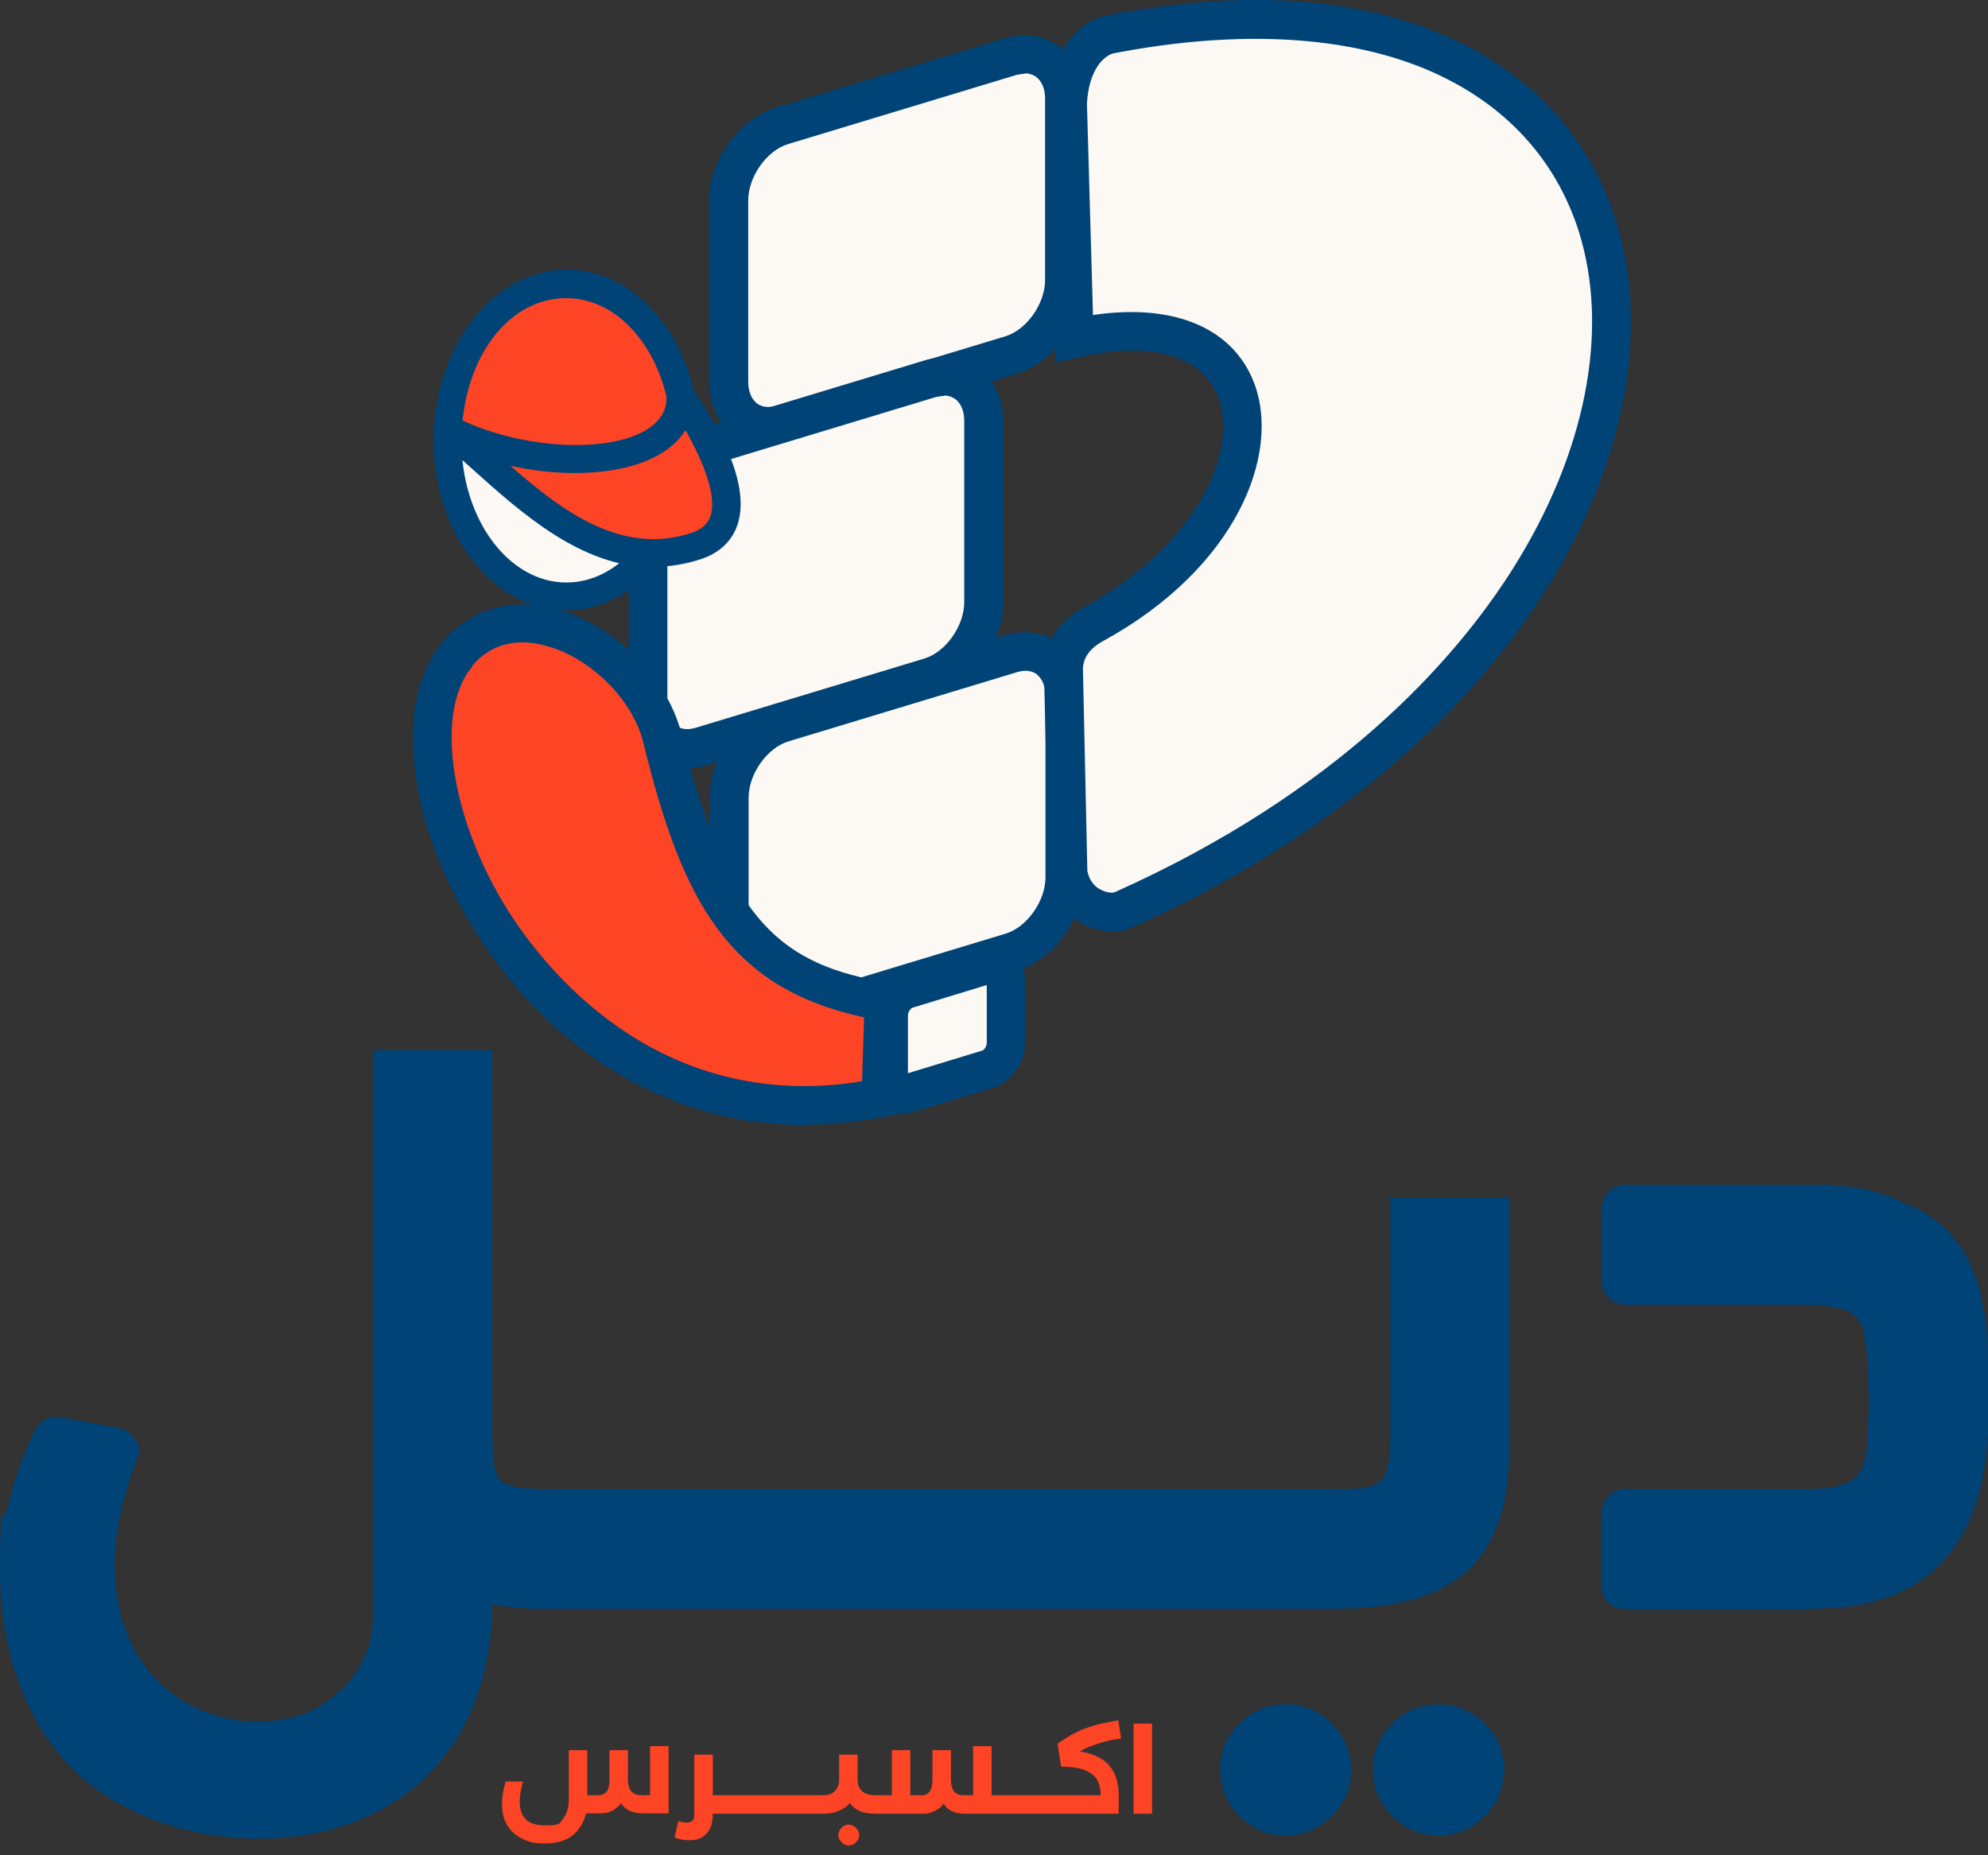 <svg width="180" height="168" viewBox="0 0 180 168" fill="none" xmlns="http://www.w3.org/2000/svg">
<rect x="0" y="0" width="180" height="168" fill="#333333" stroke="none"/>
<path d="M45.565 134.225C46.366 134.808 47.896 134.844 50.445 134.844H120.595C124.966 134.844 125.876 134.844 125.876 129.964V108.438H136.694V130.692C136.694 136.52 135.273 140.271 132.469 142.566C129.664 144.861 125.585 145.698 120.158 145.698H50.263C49.097 145.698 48.005 145.698 46.949 145.589C46.111 145.516 45.31 145.407 44.545 145.261C44.545 151.599 42.505 156.989 38.717 160.741C35.075 164.383 29.83 166.496 23.274 166.496C16.718 166.496 10.235 164.019 6.374 159.976C2.113 155.532 0 149.231 0 142.202C0 135.172 0.255 138.414 0.765 136.228C1.238 134.225 1.967 132.076 2.987 129.818C3.205 129.345 3.533 128.871 4.006 128.58C4.407 128.325 4.917 128.215 5.463 128.325L10.89 129.345C11 129.345 11.109 129.381 11.218 129.454C11.619 129.6 11.983 129.927 12.238 130.292C12.529 130.692 12.675 131.166 12.566 131.639C12.566 131.712 12.529 131.821 12.493 131.894C11.801 133.642 11.291 135.391 10.927 136.993C10.562 138.742 10.38 140.344 10.38 141.728C10.38 146.135 11.801 149.486 13.913 151.817C16.39 154.549 19.887 155.897 23.274 155.897C26.661 155.897 28.81 154.877 30.813 153.092C32.598 151.453 33.764 149.158 33.764 146.354V95.107H44.581V130.073C44.581 132.513 44.8 133.752 45.565 134.298M164.375 145.735H147.147C146.564 145.735 146.018 145.516 145.617 145.116C145.217 144.715 144.998 144.205 144.998 143.586V136.993C144.998 136.411 145.253 135.864 145.654 135.464C146.054 135.063 146.564 134.844 147.183 134.844H163.355C165.722 134.844 167.143 134.589 167.981 133.788C168.709 133.096 169.037 131.931 169.146 130.146H169.073V129.6C169.146 129.162 169.146 128.725 169.183 128.288C169.183 127.815 169.183 127.341 169.183 126.831C169.183 126.686 169.183 126.54 169.183 126.394C169.183 125.047 169.146 123.881 169.037 122.825C168.964 121.805 168.818 120.931 168.636 120.166C168.308 119.438 167.835 118.928 167.07 118.636C166.232 118.309 165.03 118.163 163.391 118.163H147.22C146.637 118.163 146.091 117.908 145.69 117.544C145.289 117.143 145.034 116.597 145.034 116.014V109.421C145.034 108.802 145.289 108.292 145.654 107.892C146.054 107.491 146.564 107.273 147.183 107.273H164.411C166.014 107.273 167.507 107.418 168.855 107.71C170.239 108.001 171.477 108.438 172.57 109.021C175.411 110.113 177.305 112.044 178.434 114.557C179.563 117.034 180 120.057 180 123.408V130.109H179.964C179.709 134.99 178.325 138.887 175.739 141.583C173.189 144.205 169.437 145.662 164.411 145.662L164.375 145.735Z" fill="#004376"/>
<path d="M112.219 164.456C111.053 163.29 110.471 161.906 110.471 160.267C110.471 158.628 111.053 157.244 112.219 156.078C113.384 154.913 114.769 154.33 116.408 154.33C118.047 154.33 119.431 154.913 120.596 156.078C121.762 157.244 122.344 158.628 122.344 160.267C122.344 161.906 121.762 163.29 120.596 164.456C119.431 165.621 118.047 166.204 116.408 166.204C114.769 166.204 113.384 165.621 112.219 164.456Z" fill="#004376"/>
<path d="M126.057 164.456C124.891 163.29 124.309 161.906 124.309 160.267C124.309 158.628 124.891 157.244 126.057 156.078C127.222 154.913 128.606 154.33 130.245 154.33C131.884 154.33 133.269 154.913 134.434 156.078C135.6 157.244 136.182 158.628 136.182 160.267C136.182 161.906 135.6 163.29 134.434 164.456C133.269 165.621 131.884 166.204 130.245 166.204C128.606 166.204 127.222 165.621 126.057 164.456Z" fill="#004376"/>
<path d="M76.196 166.823C76.014 166.641 75.904 166.422 75.904 166.168C75.904 165.913 76.014 165.694 76.196 165.512C76.378 165.33 76.596 165.221 76.851 165.221C77.106 165.221 77.325 165.33 77.507 165.512C77.689 165.694 77.798 165.913 77.798 166.168C77.798 166.422 77.689 166.641 77.507 166.823C77.325 167.005 77.106 167.114 76.851 167.114C76.596 167.114 76.378 167.005 76.196 166.823ZM100.38 159.83C100.999 160.486 101.291 161.396 101.291 162.598V164.237H95.354H93.132H90.874H87.45C86.94 164.237 86.54 164.164 86.212 164.019C85.884 163.873 85.629 163.654 85.447 163.327C85.228 163.618 84.974 163.836 84.646 163.982C84.354 164.128 84.026 164.237 83.662 164.237H79.292C78.126 164.237 77.361 163.909 76.96 163.254C76.706 163.582 76.378 163.8 75.941 163.982C75.54 164.164 75.067 164.237 74.557 164.237H72.335H65.67H64.54C64.54 165.038 64.358 165.621 63.994 166.022C63.63 166.422 63.12 166.641 62.464 166.641C61.809 166.641 61.554 166.568 61.08 166.386L61.408 164.929C61.736 165.002 62.027 165.038 62.209 165.038C62.392 165.038 62.61 164.966 62.719 164.856C62.829 164.747 62.865 164.529 62.865 164.201V158.883H64.54V162.562H65.706H67.928H74.593C74.994 162.562 75.322 162.452 75.576 162.197C75.831 161.943 75.977 161.615 75.977 161.141V158.883H77.653V161.141C77.653 161.578 77.762 161.906 78.017 162.161C78.308 162.452 78.745 162.562 79.364 162.562H80.749V158.482H82.424V162.562H83.48C84.099 162.562 84.427 162.088 84.427 161.141V158.482H86.103V161.141C86.103 161.615 86.212 161.979 86.394 162.234C86.576 162.452 86.868 162.562 87.268 162.562H88.106V158.118H89.781V162.562H90.947H93.169H95.39H99.652C99.652 161.615 99.36 160.959 98.741 160.558C98.122 160.158 97.248 159.976 96.082 159.976L95.755 157.9C96.519 157.353 97.284 156.88 98.158 156.552C98.996 156.224 100.052 155.969 101.254 155.787L101.509 157.426C100.817 157.499 100.162 157.645 99.506 157.863C98.85 158.082 98.268 158.3 97.758 158.592C98.887 158.774 99.797 159.174 100.417 159.83H100.38ZM102.638 156.078H104.314V164.237H102.638V156.078ZM60.534 158.118V164.201H58.239C57.292 164.201 56.6 163.909 56.236 163.29C56.018 163.582 55.726 163.8 55.435 163.982C55.107 164.128 54.743 164.201 54.379 164.201H53.067C52.849 165.075 52.412 165.767 51.793 166.24C51.173 166.714 50.336 166.932 49.352 166.932C48.369 166.932 48.005 166.823 47.422 166.568C46.839 166.313 46.366 165.913 46.001 165.403C45.637 164.856 45.455 164.201 45.455 163.399C45.455 162.598 45.564 162.088 45.783 161.323H47.349C47.167 162.015 47.058 162.635 47.058 163.108C47.058 164.565 47.786 165.293 49.316 165.293C50.846 165.293 50.627 165.111 50.955 164.711C51.319 164.31 51.501 163.691 51.501 162.853V158.482H53.177V162.562H54.124C54.488 162.562 54.743 162.452 54.925 162.234C55.107 162.015 55.18 161.651 55.18 161.141V158.482H56.855V161.141C56.855 161.615 56.965 161.979 57.147 162.197C57.329 162.416 57.62 162.562 58.021 162.562H58.859V158.118H60.534Z" fill="#FD4425"/>
<path fill-rule="evenodd" clip-rule="evenodd" d="M70.881 11.373L91.569 5.108C94.228 4.307 96.413 6.019 96.413 8.933V25.359C96.413 28.273 94.228 31.333 91.569 32.134L70.881 38.399C68.222 39.2 66.037 37.488 66.037 34.574V18.148C66.037 15.234 68.222 12.174 70.881 11.373Z" fill="#FCF8F4"/>
<path d="M69.567 40.365C68.438 40.365 67.345 40.037 66.435 39.381C65.014 38.325 64.213 36.613 64.213 34.61V18.183C64.213 14.468 66.908 10.753 70.296 9.733L90.983 3.469C92.768 2.922 94.553 3.214 95.9 4.197C97.321 5.253 98.122 6.965 98.122 8.969V25.395C98.122 29.11 95.427 32.825 92.04 33.845L71.352 40.11C70.769 40.292 70.15 40.365 69.567 40.365ZM92.841 6.674C92.55 6.674 92.295 6.747 92.04 6.783L71.352 13.048C69.421 13.631 67.746 15.998 67.746 18.147V34.574C67.746 35.448 68.037 36.14 68.547 36.54C69.13 36.977 69.858 36.868 70.332 36.723L91.02 30.458C92.95 29.875 94.626 27.508 94.626 25.359V8.932C94.626 8.058 94.334 7.366 93.824 6.965C93.497 6.747 93.169 6.638 92.805 6.638L92.841 6.674Z" fill="#004376"/>
<path fill-rule="evenodd" clip-rule="evenodd" d="M63.559 67.609L84.247 61.345C86.906 60.544 89.091 57.484 89.091 54.57V38.144C89.091 35.23 86.906 33.518 84.247 34.319L63.559 40.584C60.9 41.385 58.715 44.445 58.715 47.359V63.785C58.715 66.699 60.9 68.411 63.559 67.609Z" fill="#FCF8F4"/>
<path d="M62.284 69.539C61.155 69.539 60.062 69.211 59.151 68.555C57.731 67.499 56.93 65.787 56.93 63.784V47.357C56.93 43.642 59.625 39.927 63.012 38.907L83.7 32.643C85.485 32.096 87.27 32.388 88.617 33.371C90.038 34.427 90.839 36.139 90.839 38.142V54.569C90.839 58.284 88.144 61.999 84.757 63.019L64.069 69.284C63.486 69.466 62.867 69.539 62.284 69.539ZM85.521 35.848C85.23 35.848 84.975 35.921 84.72 35.957L64.032 42.222C62.102 42.804 60.426 45.172 60.426 47.321V63.747C60.426 64.622 60.718 65.314 61.227 65.714C61.81 66.151 62.539 66.042 63.012 65.896L83.7 59.632C85.631 59.049 87.306 56.681 87.306 54.533V38.106C87.306 37.232 87.015 36.54 86.505 36.139C86.177 35.921 85.849 35.811 85.485 35.811L85.521 35.848Z" fill="#004376"/>
<path fill-rule="evenodd" clip-rule="evenodd" d="M70.881 65.46L91.569 59.195C94.228 58.394 96.413 60.106 96.413 63.02V79.446C96.413 82.36 94.228 85.419 91.569 86.221L70.881 92.486C68.222 93.287 66.037 91.575 66.037 88.661V72.235C66.037 69.321 68.222 66.261 70.881 65.46Z" fill="#FCF8F4"/>
<path d="M69.602 94.416C68.473 94.416 67.38 94.088 66.47 93.432C65.049 92.376 64.248 90.664 64.248 88.661V72.234C64.248 68.519 66.943 64.804 70.331 63.784L91.019 57.52C92.803 56.973 94.588 57.265 95.936 58.248C97.356 59.304 98.157 61.016 98.157 63.019V79.446C98.157 83.161 95.462 86.876 92.075 87.896L71.387 94.161C70.804 94.343 70.185 94.416 69.602 94.416ZM71.387 67.135C69.457 67.718 67.781 70.085 67.781 72.234V88.661C67.781 89.535 68.072 90.227 68.582 90.628C69.165 91.065 69.894 90.955 70.367 90.81L91.055 84.545C92.985 83.962 94.661 81.595 94.661 79.446V63.019C94.661 62.145 94.369 61.453 93.859 61.053C93.277 60.615 92.548 60.725 92.075 60.87L71.387 67.135Z" fill="#004376"/>
<path fill-rule="evenodd" clip-rule="evenodd" d="M82.132 89.572L89.38 87.387C90.327 87.095 91.092 87.714 91.092 88.734V94.489C91.092 95.509 90.327 96.565 89.38 96.856L82.132 99.042C81.185 99.333 80.42 98.714 80.42 97.694V91.939C80.42 90.92 81.185 89.863 82.132 89.572Z" fill="#FCF8F4"/>
<path d="M81.66 100.862C81.004 100.862 80.421 100.68 79.875 100.279C79.074 99.696 78.637 98.749 78.637 97.693V91.938C78.637 90.154 79.912 88.405 81.587 87.895L88.835 85.71C89.818 85.419 90.802 85.564 91.567 86.147C92.368 86.73 92.805 87.677 92.805 88.733V94.488C92.805 96.273 91.53 98.021 89.855 98.531L82.607 100.716C82.279 100.825 81.951 100.862 81.66 100.862ZM89.308 89.207L82.643 91.246C82.461 91.283 82.206 91.647 82.206 91.938V97.183L88.908 95.144C89.09 95.107 89.345 94.743 89.345 94.451V89.207H89.308Z" fill="#004376"/>
<path fill-rule="evenodd" clip-rule="evenodd" d="M41.452 59.231C47.097 52.529 58.133 59.304 59.991 66.88C63.56 81.485 67.494 88.588 80.096 90.736L79.805 99.441C48.991 105.56 32.929 69.356 41.452 59.231Z" fill="#FD4425"/>
<path d="M72.882 101.882C67.309 101.882 62.028 100.534 57.075 97.839C49.644 93.796 45.019 87.75 42.469 83.416C36.714 73.654 35.731 63.238 40.102 58.102C42.542 55.225 46.039 54.132 49.936 55.042C55.363 56.317 60.389 61.198 61.7 66.443C65.925 83.707 70.879 87.349 80.385 88.988L81.878 89.243L81.514 100.862L80.13 101.117C77.653 101.59 75.249 101.845 72.882 101.845M42.761 60.36C39.446 64.257 40.648 73.436 45.492 81.631C48.005 85.856 56.747 98.349 72.846 98.349C74.521 98.349 76.233 98.203 78.054 97.912L78.236 92.121C65.889 89.462 61.737 81.522 58.24 67.208C57.257 63.238 53.25 59.34 49.098 58.393C47.277 57.956 44.727 57.956 42.761 60.287V60.36Z" fill="#004376"/>
<path fill-rule="evenodd" clip-rule="evenodd" d="M51.284 25.76C57.221 25.76 62.028 32.061 62.028 39.855C62.028 47.65 57.221 53.951 51.284 53.951C45.347 53.951 40.539 47.65 40.539 39.855C40.539 32.061 45.347 25.76 51.284 25.76Z" fill="#FCF8F4"/>
<path d="M51.283 55.261C44.654 55.261 39.264 48.377 39.264 39.891C39.264 31.404 44.654 24.52 51.283 24.52C57.912 24.52 63.303 31.404 63.303 39.891C63.303 48.377 57.912 55.261 51.283 55.261ZM51.283 27.034C46.038 27.034 41.777 32.788 41.777 39.891C41.777 46.993 46.038 52.748 51.283 52.748C56.528 52.748 60.789 46.993 60.789 39.891C60.789 32.788 56.528 27.034 51.283 27.034Z" fill="#004376"/>
<path fill-rule="evenodd" clip-rule="evenodd" d="M51.319 25.688C57.256 25.688 62.1 31.989 62.1 39.783C61.663 45.938 53.067 44.955 40.574 39.783C40.574 31.989 45.382 25.688 51.319 25.688Z" fill="#FD4425"/>
<path d="M56.272 45.318C52.447 45.318 47.093 43.861 40.064 40.947L39.299 40.619V39.781C39.299 31.295 44.689 24.411 51.318 24.411C57.947 24.411 63.338 31.295 63.338 39.781V39.854C63.192 41.785 62.354 43.314 60.861 44.225C59.695 44.953 58.166 45.318 56.272 45.318ZM41.812 38.98C53.759 43.824 58.02 43.023 59.513 42.112C60.278 41.639 60.715 40.874 60.788 39.781C60.788 32.715 56.527 26.997 51.282 26.997C46.037 26.997 42.14 32.315 41.812 39.017V38.98Z" fill="#004376"/>
<path fill-rule="evenodd" clip-rule="evenodd" d="M40.539 38.834C48.698 43.096 61.591 42.622 61.628 35.993C61.737 35.993 69.823 47.138 63.121 49.433C53.87 52.602 46.694 43.97 40.539 38.834Z" fill="#FD4425"/>
<path d="M59.151 51.365C52.632 51.365 47.205 46.448 42.652 42.368C41.632 41.458 40.685 40.584 39.738 39.782L41.122 37.706C46.659 40.584 54.781 41.166 58.496 38.945C59.734 38.18 60.353 37.233 60.353 35.995V34.355L61.956 34.756C62.175 34.829 62.83 34.975 64.797 38.581C66.217 41.203 66.982 43.461 67.055 45.355C67.164 47.941 65.89 49.799 63.559 50.6C62.029 51.11 60.572 51.328 59.188 51.328M46.221 42.186C51.029 46.411 56.42 50.345 62.684 48.232C63.595 47.905 64.141 47.395 64.36 46.63C64.943 44.59 63.34 41.203 62.065 38.945C61.555 39.782 60.791 40.511 59.807 41.094C56.638 42.988 51.357 43.315 46.258 42.186H46.221Z" fill="#004376"/>
<path fill-rule="evenodd" clip-rule="evenodd" d="M96.667 9.369C96.885 5.108 99.107 3.396 100.564 3.105C159.459 -8.223 162.191 55.262 101.657 82.397C100.164 83.052 97.14 82.069 96.703 79.046L96.303 60.507C96.412 58.212 98.087 57.047 99.071 56.5C117.246 46.557 117.209 26.197 97.25 30.64L96.667 9.369Z" fill="#FCF8F4"/>
<path d="M100.637 84.327C99.726 84.327 98.779 84.072 97.941 83.598C96.302 82.688 95.246 81.158 94.955 79.264V79.046L94.518 60.434V60.361C94.59 58.758 95.319 56.5 98.233 54.934C108.212 49.47 112.183 40.984 110.289 35.958C108.868 32.17 104.242 30.858 97.65 32.352L95.574 32.825L94.918 9.369V9.296C95.173 4.489 97.759 1.866 100.236 1.393C112.437 -0.975 122.818 -0.319 131.049 3.323C138.662 6.674 143.943 12.429 146.31 19.968C152.247 38.835 138.88 67.682 102.385 84.035C101.875 84.254 101.256 84.4 100.637 84.4M98.451 78.863C98.633 79.81 99.18 80.32 99.617 80.539C100.199 80.867 100.782 80.867 100.928 80.794C121.106 71.761 131.669 59.887 136.95 51.547C143.579 41.057 145.764 29.948 142.96 20.988C140.883 14.432 136.294 9.442 129.629 6.492C122.199 3.214 112.255 2.631 100.892 4.816C100.09 4.962 98.597 6.128 98.415 9.369L98.961 28.527C106.282 27.435 111.673 29.693 113.567 34.719C115.97 41.093 112 51.401 99.908 58.03C98.706 58.685 98.123 59.487 98.051 60.506L98.451 78.827V78.863Z" fill="#004376"/>
</svg>
